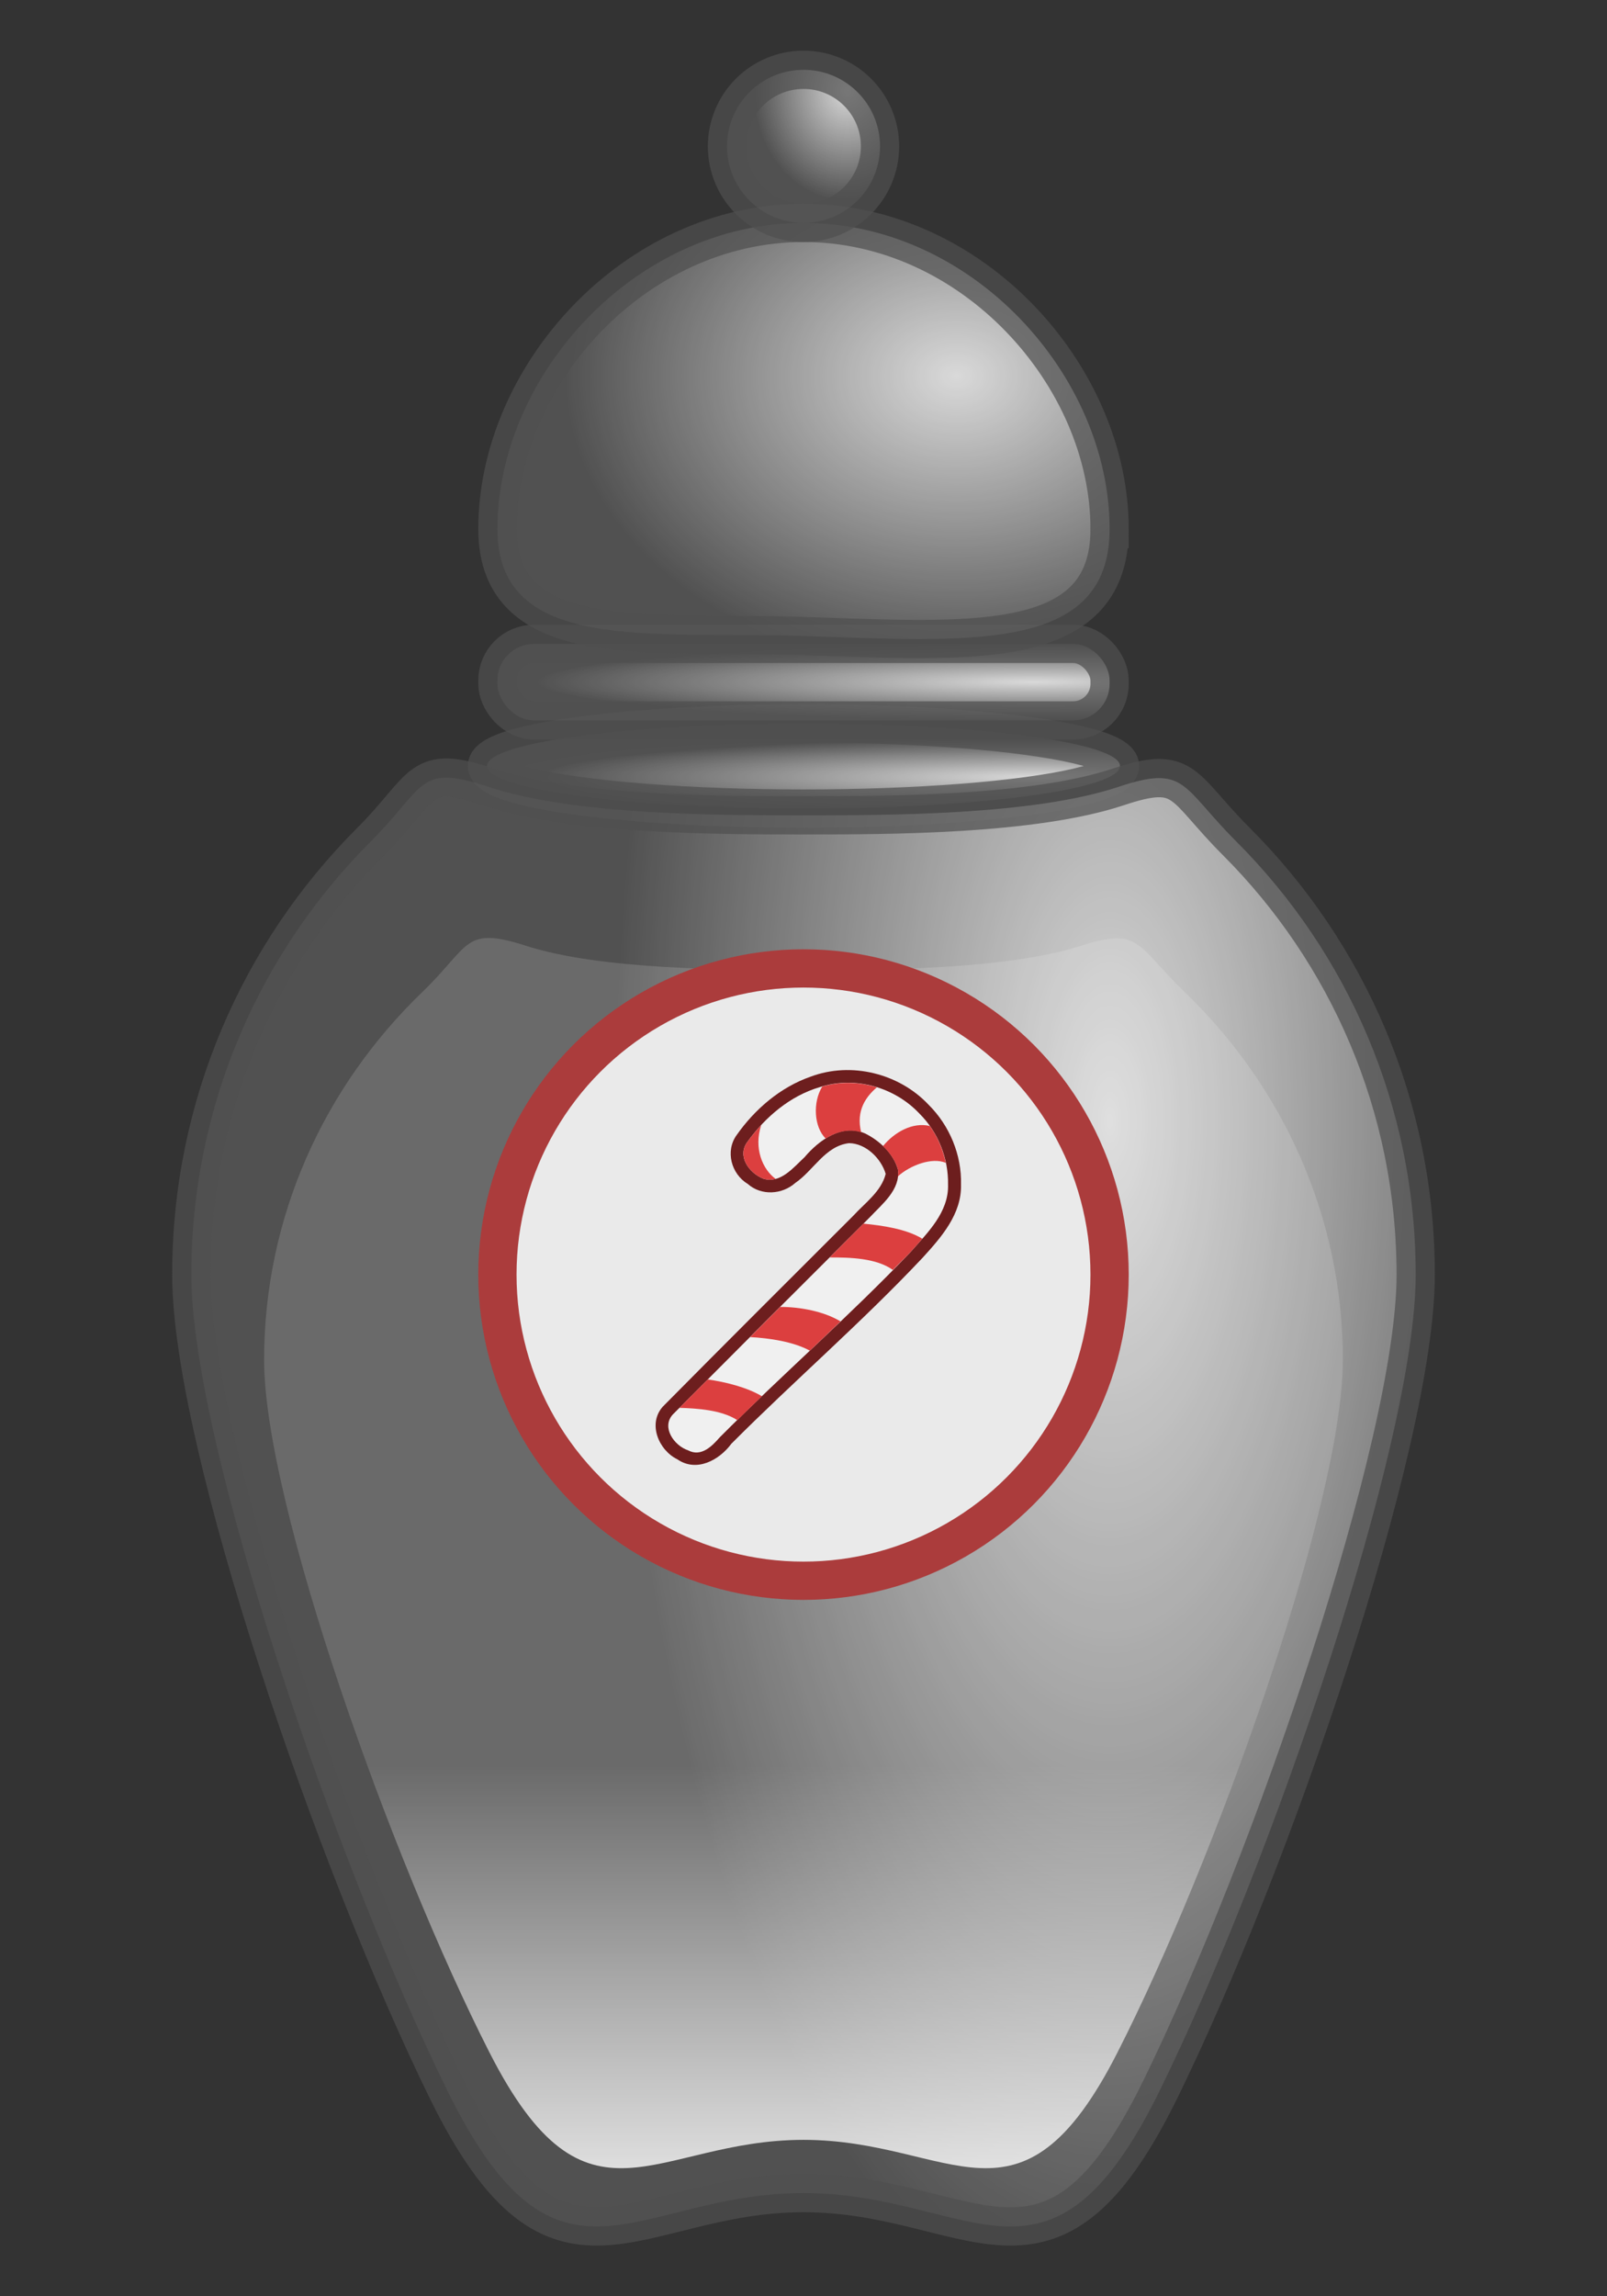 <?xml version="1.0" encoding="UTF-8" standalone="no"?>
<svg
   xmlns:dc="http://purl.org/dc/elements/1.1/"
   xmlns:cc="http://creativecommons.org/ns#"
   xmlns:rdf="http://www.w3.org/1999/02/22-rdf-syntax-ns#"
   xmlns:svg="http://www.w3.org/2000/svg"
   xmlns="http://www.w3.org/2000/svg"
   xmlns:xlink="http://www.w3.org/1999/xlink"
   xmlns:sodipodi="http://sodipodi.sourceforge.net/DTD/sodipodi-0.dtd"
   xmlns:inkscape="http://www.inkscape.org/namespaces/inkscape"
   version="1.1"
   id="svg2"
   viewBox="0 0 42 60"
   height="60"
   width="42"
   inkscape:version="0.92.4 (5da689c313, 2019-01-14)"
   sodipodi:docname="basket.svg">
  <rect x="0" y="0" width="42" height="60" fill="#333333" stroke="none"/>
  <sodipodi:namedview
     pagecolor="#abcdef"
     bordercolor="#666666"
     borderopacity="1"
     objecttolerance="10"
     gridtolerance="10"
     guidetolerance="10"
     inkscape:pageopacity="0"
     inkscape:pageshadow="2"
     inkscape:window-width="1884"
     inkscape:window-height="1051"
     id="namedview32"
     showgrid="false"
     units="px"
     inkscape:zoom="6.7277216"
     inkscape:cx="22.242932"
     inkscape:cy="30.165103"
     inkscape:window-x="0"
     inkscape:window-y="0"
     inkscape:window-maximized="1"
     inkscape:current-layer="svg2"
     scale-x="1" />
  <defs
     id="defs4">
    <linearGradient
       inkscape:collect="always"
       xlink:href="#linearGradient1458"
       id="linearGradient1501"
       x1="38.591"
       y1="60.98"
       x2="38.591"
       y2="48.52"
       gradientUnits="userSpaceOnUse"
       gradientTransform="matrix(0.881,0,0,0.849,-7.193,4.964)" />
    <linearGradient
       inkscape:collect="always"
       id="linearGradient1458">
      <stop
         style="stop-color:#ffffff;stop-opacity:0.814"
         offset="0"
         id="stop1454" />
      <stop
         style="stop-color:#ffffff;stop-opacity:0.146"
         offset="1"
         id="stop1456" />
    </linearGradient>
    <radialGradient
       inkscape:collect="always"
       xlink:href="#linearGradient1458"
       id="radialGradient1154"
       cx="33.166"
       cy="4.576"
       fx="33.166"
       fy="4.576"
       r="2.5"
       gradientUnits="userSpaceOnUse"
       gradientTransform="matrix(0.985,0.035,-0.041,1.154,-10.324,-4.072)" />
    <radialGradient
       inkscape:collect="always"
       xlink:href="#linearGradient1458"
       id="radialGradient1146-2"
       cx="36"
       cy="11.379"
       fx="36"
       fy="11.379"
       r="8.5"
       gradientTransform="matrix(1.208,-1.9026703e-8,0,0.915,-18.493,-0.587)"
       gradientUnits="userSpaceOnUse" />
    <radialGradient
       inkscape:collect="always"
       xlink:href="#linearGradient1458"
       id="radialGradient1138-1"
       cx="38"
       cy="20"
       fx="38"
       fy="20"
       r="10.5"
       gradientTransform="matrix(1.242,0,0,0.095,-20.186,15.92)"
       gradientUnits="userSpaceOnUse" />
    <radialGradient
       inkscape:collect="always"
       xlink:href="#linearGradient1458"
       id="radialGradient930-5"
       cx="40.25"
       cy="33.787"
       fx="40.25"
       fy="33.787"
       r="16.5"
       gradientTransform="matrix(0.788,-5.2513019e-8,1.3129095e-7,1.939,-2.712,-36.223)"
       gradientUnits="userSpaceOnUse" />
    <radialGradient
       inkscape:collect="always"
       xlink:href="#linearGradient1458"
       id="radialGradient971"
       cx="35.642"
       cy="21.718"
       fx="35.642"
       fy="21.718"
       r="8.709"
       gradientTransform="matrix(1.493,2.1403857e-6,-1.6464505e-7,0.115,-26.202,17.81)"
       gradientUnits="userSpaceOnUse" />
  </defs>
  <ellipse
     style="opacity:1;vector-effect:none;fill:url(#radialGradient971);fill-opacity:1;stroke:#505050;stroke-width:1;stroke-linecap:butt;stroke-linejoin:miter;stroke-miterlimit:4;stroke-dasharray:none;stroke-dashoffset:0;stroke-opacity:0.708"
     id="path941"
     cx="21"
     cy="20.015"
     rx="8.273"
     ry="1.113" />
  <path
     style="opacity:1;vector-effect:none;fill:url(#radialGradient930-5);fill-opacity:1;stroke:#505050;stroke-width:1;stroke-linecap:butt;stroke-linejoin:miter;stroke-miterlimit:4;stroke-dasharray:none;stroke-dashoffset:0;stroke-opacity:0.708"
     d="m 37,33.304 c 0,4.418 -3.791,15.418 -6.686,21.314 -2.895,5.895 -4.895,2.686 -9.314,2.686 -4.418,0 -6.418,3.209 -9.314,-2.686 C 8.791,48.722 5,37.722 5,33.304 c 0,-4.418 1.791,-8.418 4.686,-11.314 C 11.134,20.543 10.912,19.941 12.772,20.562 15,21.304 18.791,21.304 21,21.304 c 2.209,0 6,0 8.228,-0.743 1.771,-0.59 1.638,-0.019 3.086,1.429 C 35.209,24.886 37,28.886 37,33.304 Z"
     id="path919"
     inkscape:connector-curvature="0"
     sodipodi:nodetypes="sssssssssss" />
  <rect
     style="opacity:1;vector-effect:none;fill:url(#radialGradient1138-1);fill-opacity:1;stroke:#505050;stroke-width:1;stroke-linecap:butt;stroke-linejoin:miter;stroke-miterlimit:4;stroke-dasharray:none;stroke-dashoffset:0;stroke-opacity:0.708"
     id="rect1112"
     width="16"
     height="2"
     x="13"
     y="16.824"
     ry="0.955" />
  <path
     style="opacity:1;vector-effect:none;fill:url(#radialGradient1146-2);fill-opacity:1;stroke:#505050;stroke-width:1;stroke-linecap:butt;stroke-linejoin:miter;stroke-miterlimit:4;stroke-dasharray:none;stroke-dashoffset:0;stroke-opacity:0.708"
     d="m 29,13.824 c 9.6e-5,3.257 -3.674,2.935 -8.09,2.792 -3.914,-0.126 -7.91,0.465 -7.91,-2.792 0,-4 3.582,-8 8,-8 4.418,0 8,4 8,8 z"
     id="path1071"
     inkscape:connector-curvature="0"
     sodipodi:nodetypes="sssss" />
  <circle
     style="opacity:1;vector-effect:none;fill:url(#radialGradient1154);fill-opacity:1;stroke:#505050;stroke-width:1;stroke-linecap:butt;stroke-linejoin:miter;stroke-miterlimit:4;stroke-dasharray:none;stroke-dashoffset:0;stroke-opacity:0.708"
     id="path1114"
     cx="21"
     cy="3.824"
     r="2" />
  <path
     style="opacity:1;vector-effect:none;fill:url(#linearGradient1501);fill-opacity:1;stroke:none;stroke-width:0.865;stroke-linecap:butt;stroke-linejoin:miter;stroke-miterlimit:4;stroke-dasharray:none;stroke-dashoffset:0;stroke-opacity:0.718"
     d="m 35.096,35.533 c 0,3.752 -3.34,13.092 -5.891,18.098 C 26.655,58.638 24.893,55.913 21,55.913 c -3.893,0 -5.655,2.725 -8.206,-2.281 -2.551,-5.006 -5.891,-14.347 -5.891,-18.098 0,-3.752 1.578,-7.148 4.129,-9.607 1.275,-1.229 1.079,-1.74 2.719,-1.213 1.963,0.631 5.303,0.631 7.249,0.631 1.946,0 5.286,0 7.249,-0.631 1.56,-0.501 1.443,-0.016 2.719,1.213 2.551,2.459 4.129,5.855 4.129,9.607 z"
     id="path919-8"
     inkscape:connector-curvature="0"
     sodipodi:nodetypes="sssssssssss" />
  <circle
     style="opacity:1;vector-effect:none;fill:#eaeaea;fill-opacity:1;stroke:#ab3c3c;stroke-width:1;stroke-linecap:butt;stroke-linejoin:miter;stroke-miterlimit:4;stroke-dasharray:none;stroke-dashoffset:0;stroke-opacity:1"
     id="path1452"
     cx="21"
     cy="33.304"
     r="8" />
  <g
     id="g3527"
     transform="matrix(0.099,0.099,-0.099,0.099,78.505,-51.508)">
    <path
       style="color:#000000;font-style:normal;font-variant:normal;font-weight:normal;font-stretch:normal;font-size:medium;line-height:normal;font-family:sans-serif;font-variant-ligatures:normal;font-variant-position:normal;font-variant-caps:normal;font-variant-numeric:normal;font-variant-alternates:normal;font-feature-settings:normal;text-indent:0;text-align:start;text-decoration:none;text-decoration-line:none;text-decoration-style:solid;text-decoration-color:#000000;letter-spacing:normal;word-spacing:normal;text-transform:none;writing-mode:lr-tb;direction:ltr;text-orientation:mixed;dominant-baseline:auto;baseline-shift:baseline;text-anchor:start;white-space:normal;shape-padding:0;clip-rule:nonzero;display:inline;overflow:visible;visibility:visible;opacity:1;isolation:auto;mix-blend-mode:normal;color-interpolation:sRGB;color-interpolation-filters:linearRGB;solid-color:#000000;solid-opacity:1;vector-effect:none;fill:#6d1e1e;fill-opacity:1;fill-rule:nonzero;stroke:none;stroke-width:2.377;stroke-linecap:butt;stroke-linejoin:miter;stroke-miterlimit:4;stroke-dasharray:none;stroke-dashoffset:0;stroke-opacity:1;color-rendering:auto;image-rendering:auto;shape-rendering:auto;text-rendering:auto;enable-background:accumulate"
       d="m 132.028,679.848 c -8.046,-0.25 -15.955,4.502 -19.292,11.863 -2.595,5.376 -3.075,11.643 -2.058,17.468 0.58,3.65 4.417,5.854 7.92,4.988 3.368,-0.199 5.948,-3.124 6.139,-6.416 0.765,-4.06 -0.937,-8.81 1.841,-12.33 2.252,-2.209 6.276,-2.217 8.898,-0.784 1.748,2.918 1.092,6.57 1.243,9.838 -0.005,16.769 -0.043,33.542 0.05,50.308 0.248,4.269 5.206,6.282 8.879,5.017 4.277,-0.791 5.635,-5.407 5.067,-9.188 -0.023,-16.607 1.198,-33.207 0.698,-49.813 -0.239,-5.155 -0.596,-10.905 -4.589,-14.697 -3.797,-4.005 -9.291,-6.275 -14.796,-6.254 z"
       id="path3549-3"
       inkscape:connector-curvature="0" />
    <path
       style="fill:#f0f0f0;fill-opacity:1;stroke-width:1.188"
       d="m 132.031,682.226 c -6.834,-0.237 -13.612,3.559 -16.723,9.691 -2.746,5.047 -3.222,11.078 -2.328,16.669 0.433,3.389 4.398,3.983 7.025,2.816 2.9,-1.586 2.448,-5.446 2.555,-8.255 -0.343,-4.149 0.472,-9.435 4.875,-11.133 2.889,-0.962 6.372,-1.09 9.085,0.43 3.017,2.352 2.465,6.631 2.581,10.04 -0.033,17.35 -0.023,34.702 0.024,52.052 0.201,3.224 4.348,3.87 6.739,2.666 2.642,-0.8 2.625,-3.68 2.47,-5.918 -0.024,-16.536 1.122,-33.061 0.735,-49.596 -0.312,-4.798 -0.18,-10.322 -3.967,-13.885 -3.379,-3.5 -8.2,-5.588 -13.073,-5.577 z"
       id="path3529"
       inkscape:connector-curvature="0" />
    <path
       style="color:#000000;fill:#dc3f3f;fill-opacity:1;stroke-width:0.16"
       d="m 134.978,682.494 c -2.786,1.683 -3.876,5.48 -3.521,8.839 1.771,-0.043 3.538,0.256 5.065,1.111 0.345,0.269 0.63,0.572 0.888,0.888 0.168,-3.061 1.923,-7.005 4.528,-8.086 -1.864,-1.215 -3.93,-2.11 -6.101,-2.588 -0.231,-0.039 -0.465,-0.103 -0.694,-0.142 -0.054,-0.01 -0.11,-0.013 -0.164,-0.022 z m -12.091,1.887 c -3.05,1.606 -5.636,4.041 -7.31,7.101 0.793,3.36 4.279,6.463 7.31,6.4 0.531,-2.311 1.709,-4.367 3.856,-5.497 -3.643,-2.209 -4.05,-5.449 -3.856,-8.004 z m 25.987,13.971 c -3.457,0.841 -7.035,3.541 -9.771,5.788 -0.005,2.969 0.01,5.937 0.007,8.906 2.652,-2.652 6.191,-6.048 9.973,-6.683 -0.011,-1.558 0.021,-3.118 -0.015,-4.677 -0.07,-1.083 -0.119,-2.208 -0.194,-3.334 z m -36.266,6.273 c 0.048,1.332 0.165,2.659 0.373,3.961 0.433,3.389 4.399,3.987 7.026,2.82 0.73,-0.399 1.244,-0.946 1.611,-1.581 -3.001,0.476 -6.978,-1.144 -9.01,-5.199 z m 36.37,15.44 c -3.527,0.865 -7.298,3.461 -9.868,6.049 7.6e-4,2.651 0.005,5.301 0.007,7.951 2.664,-2.387 6.248,-5.071 9.674,-6.094 0.076,-2.636 0.126,-5.271 0.186,-7.907 z m -0.5,20.251 c -3.193,0.807 -6.722,2.95 -9.361,4.93 0.005,2.496 0.001,4.993 0.007,7.489 2.439,-2.299 5.862,-5.297 9.272,-6.019 0.022,-2.134 0.035,-4.266 0.082,-6.4 z"
       id="path3533"
       inkscape:connector-curvature="0" />
  </g>
</svg>
